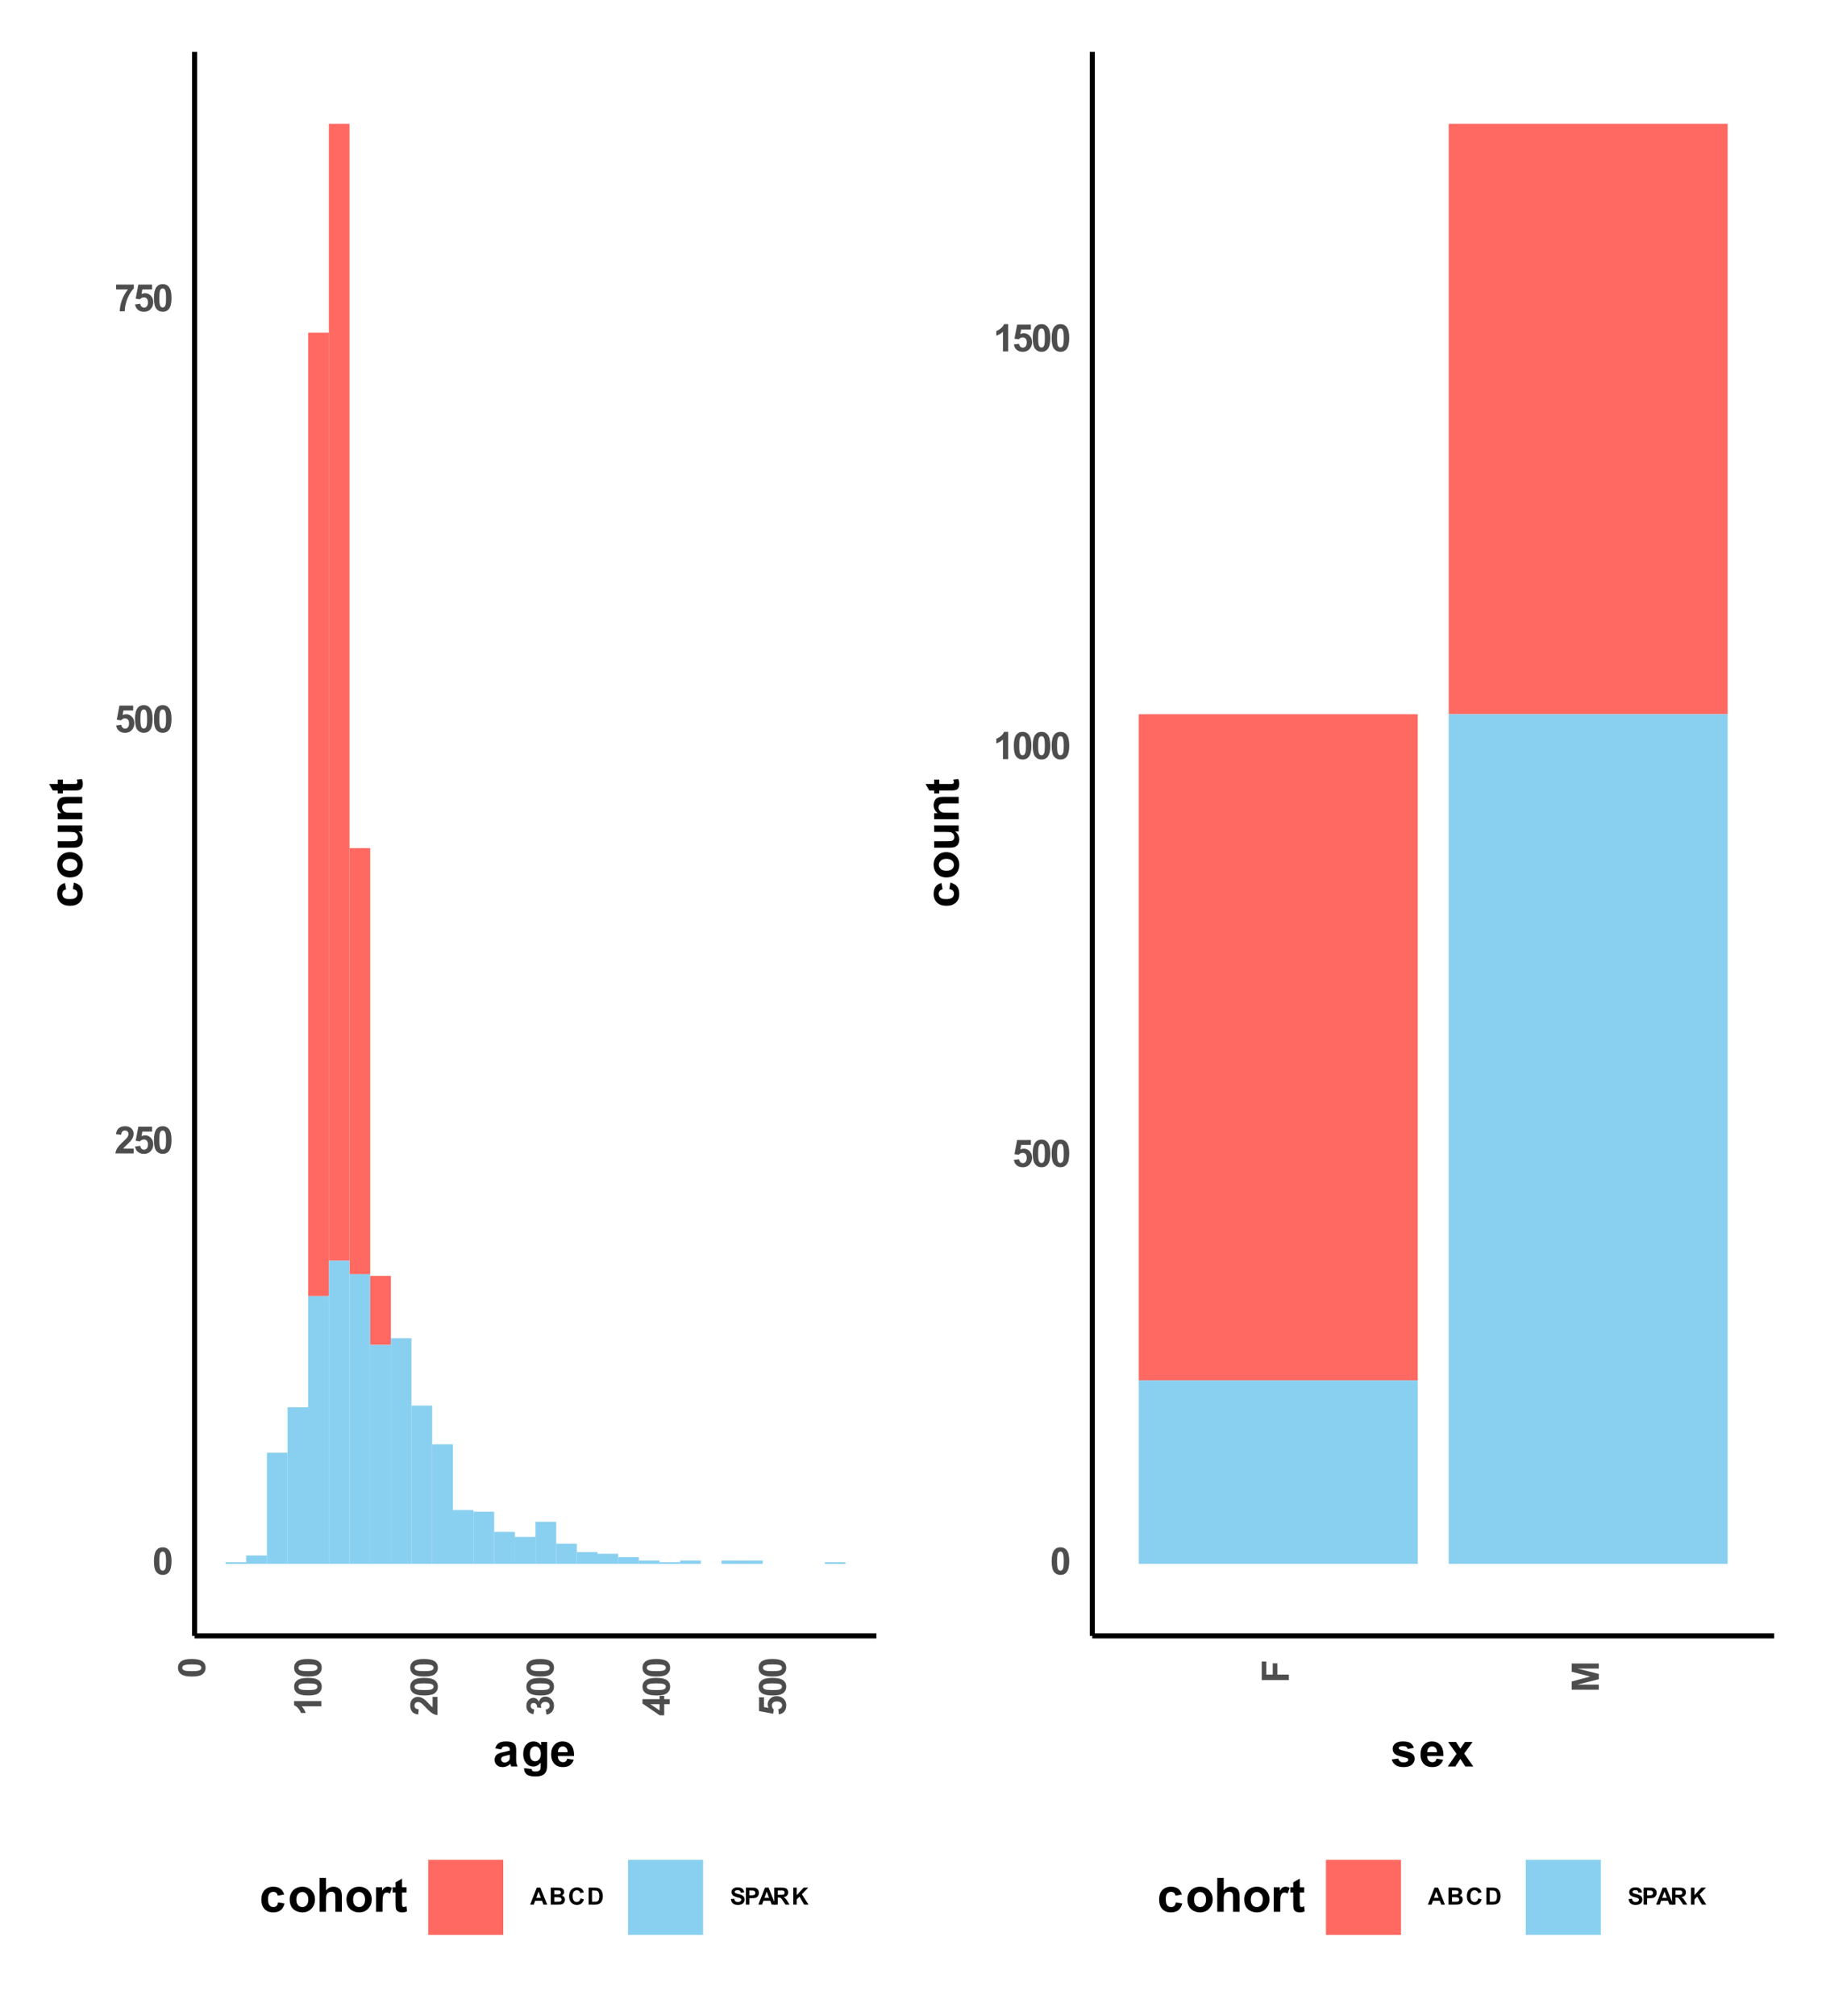 <?xml version="1.0" encoding="UTF-8"?>
<svg xmlns="http://www.w3.org/2000/svg" xmlns:xlink="http://www.w3.org/1999/xlink" width="386pt" height="426pt" viewBox="0 0 386 426" version="1.1">
<defs>
<g>
<symbol overflow="visible" id="glyph0-0">
<path style="stroke:none;" d="M 1 0 L 1 -5 L 5 -5 L 5 0 Z M 1.125 -0.125 L 4.875 -0.125 L 4.875 -4.875 L 1.125 -4.875 Z M 1.125 -0.125 "/>
</symbol>
<symbol overflow="visible" id="glyph0-1">
<path style="stroke:none;" d="M 2.203 -5.75 C 2.754 -5.75 3.188 -5.551 3.5 -5.156 C 3.875 -4.688 4.062 -3.91 4.062 -2.828 C 4.062 -1.742 3.875 -0.961 3.5 -0.484 C 3.188 -0.098 2.754 0.094 2.203 0.094 C 1.641 0.094 1.188 -0.117 0.844 -0.547 C 0.508 -0.973 0.344 -1.738 0.344 -2.844 C 0.344 -3.914 0.531 -4.691 0.906 -5.172 C 1.207 -5.555 1.641 -5.75 2.203 -5.75 Z M 2.203 -4.844 C 2.066 -4.844 1.945 -4.801 1.844 -4.719 C 1.738 -4.633 1.656 -4.484 1.594 -4.266 C 1.52 -3.973 1.484 -3.492 1.484 -2.828 C 1.484 -2.148 1.516 -1.688 1.578 -1.438 C 1.648 -1.188 1.738 -1.02 1.844 -0.938 C 1.945 -0.852 2.066 -0.812 2.203 -0.812 C 2.328 -0.812 2.441 -0.852 2.547 -0.938 C 2.648 -1.02 2.734 -1.172 2.797 -1.391 C 2.867 -1.672 2.906 -2.148 2.906 -2.828 C 2.906 -3.492 2.867 -3.953 2.797 -4.203 C 2.734 -4.461 2.648 -4.633 2.547 -4.719 C 2.441 -4.801 2.328 -4.844 2.203 -4.844 Z M 2.203 -4.844 "/>
</symbol>
<symbol overflow="visible" id="glyph0-2">
<path style="stroke:none;" d="M 4.047 -1.016 L 4.047 0 L 0.203 0 C 0.242 -0.383 0.367 -0.75 0.578 -1.094 C 0.785 -1.438 1.195 -1.895 1.812 -2.469 C 2.301 -2.926 2.602 -3.238 2.719 -3.406 C 2.875 -3.633 2.953 -3.859 2.953 -4.078 C 2.953 -4.328 2.883 -4.516 2.75 -4.641 C 2.613 -4.773 2.43 -4.844 2.203 -4.844 C 1.973 -4.844 1.789 -4.77 1.656 -4.625 C 1.52 -4.488 1.441 -4.266 1.422 -3.953 L 0.328 -4.062 C 0.391 -4.664 0.594 -5.098 0.938 -5.359 C 1.281 -5.617 1.711 -5.75 2.234 -5.75 C 2.797 -5.75 3.238 -5.598 3.562 -5.297 C 3.883 -4.992 4.047 -4.613 4.047 -4.156 C 4.047 -3.895 4 -3.648 3.906 -3.422 C 3.812 -3.191 3.664 -2.945 3.469 -2.688 C 3.332 -2.52 3.094 -2.273 2.75 -1.953 C 2.406 -1.641 2.188 -1.43 2.094 -1.328 C 2 -1.223 1.926 -1.117 1.875 -1.016 Z M 4.047 -1.016 "/>
</symbol>
<symbol overflow="visible" id="glyph0-3">
<path style="stroke:none;" d="M 0.359 -1.469 L 1.453 -1.594 C 1.484 -1.344 1.57 -1.145 1.719 -1 C 1.875 -0.852 2.055 -0.781 2.266 -0.781 C 2.492 -0.781 2.688 -0.875 2.844 -1.062 C 3 -1.25 3.078 -1.531 3.078 -1.906 C 3.078 -2.258 3 -2.52 2.844 -2.688 C 2.688 -2.863 2.484 -2.953 2.234 -2.953 C 1.91 -2.953 1.625 -2.816 1.375 -2.547 L 0.484 -2.672 L 1.047 -5.656 L 3.953 -5.656 L 3.953 -4.625 L 1.891 -4.625 L 1.719 -3.656 C 1.957 -3.77 2.207 -3.828 2.469 -3.828 C 2.945 -3.828 3.352 -3.648 3.688 -3.297 C 4.031 -2.941 4.203 -2.484 4.203 -1.922 C 4.203 -1.453 4.066 -1.031 3.797 -0.656 C 3.422 -0.156 2.906 0.094 2.25 0.094 C 1.719 0.094 1.285 -0.047 0.953 -0.328 C 0.617 -0.609 0.422 -0.988 0.359 -1.469 Z M 0.359 -1.469 "/>
</symbol>
<symbol overflow="visible" id="glyph0-4">
<path style="stroke:none;" d="M 0.344 -4.625 L 0.344 -5.656 L 4.094 -5.656 L 4.094 -4.859 C 3.781 -4.547 3.461 -4.102 3.141 -3.531 C 2.828 -2.969 2.586 -2.363 2.422 -1.719 C 2.254 -1.082 2.172 -0.508 2.172 0 L 1.109 0 C 1.129 -0.789 1.289 -1.598 1.594 -2.422 C 1.906 -3.242 2.32 -3.977 2.844 -4.625 Z M 0.344 -4.625 "/>
</symbol>
<symbol overflow="visible" id="glyph0-5">
<path style="stroke:none;" d="M 3.156 0 L 2.047 0 L 2.047 -4.141 C 1.648 -3.766 1.18 -3.488 0.641 -3.312 L 0.641 -4.297 C 0.922 -4.391 1.227 -4.566 1.562 -4.828 C 1.906 -5.098 2.141 -5.406 2.266 -5.75 L 3.156 -5.75 Z M 3.156 0 "/>
</symbol>
<symbol overflow="visible" id="glyph1-0">
<path style="stroke:none;" d="M 0 -1 L -5 -1 L -5 -5 L 0 -5 Z M -0.125 -1.125 L -0.125 -4.875 L -4.875 -4.875 L -4.875 -1.125 Z M -0.125 -1.125 "/>
</symbol>
<symbol overflow="visible" id="glyph1-1">
<path style="stroke:none;" d="M -5.75 -2.203 C -5.75 -2.754 -5.551 -3.188 -5.156 -3.5 C -4.688 -3.875 -3.91 -4.062 -2.828 -4.062 C -1.742 -4.062 -0.961 -3.875 -0.484 -3.5 C -0.098 -3.188 0.094 -2.754 0.094 -2.203 C 0.094 -1.641 -0.117 -1.188 -0.547 -0.844 C -0.973 -0.508 -1.738 -0.344 -2.844 -0.344 C -3.914 -0.344 -4.691 -0.531 -5.172 -0.906 C -5.555 -1.207 -5.75 -1.641 -5.75 -2.203 Z M -4.844 -2.203 C -4.844 -2.066 -4.801 -1.945 -4.719 -1.844 C -4.633 -1.738 -4.484 -1.656 -4.266 -1.594 C -3.973 -1.52 -3.492 -1.484 -2.828 -1.484 C -2.148 -1.484 -1.688 -1.516 -1.438 -1.578 C -1.188 -1.648 -1.02 -1.738 -0.938 -1.844 C -0.852 -1.945 -0.812 -2.066 -0.812 -2.203 C -0.812 -2.328 -0.852 -2.441 -0.938 -2.547 C -1.02 -2.648 -1.172 -2.734 -1.391 -2.797 C -1.672 -2.867 -2.148 -2.906 -2.828 -2.906 C -3.492 -2.906 -3.953 -2.867 -4.203 -2.797 C -4.461 -2.734 -4.633 -2.648 -4.719 -2.547 C -4.801 -2.441 -4.844 -2.328 -4.844 -2.203 Z M -4.844 -2.203 "/>
</symbol>
<symbol overflow="visible" id="glyph1-2">
<path style="stroke:none;" d="M 0 -3.156 L 0 -2.047 L -4.141 -2.047 C -3.766 -1.648 -3.488 -1.18 -3.312 -0.641 L -4.297 -0.641 C -4.391 -0.922 -4.566 -1.227 -4.828 -1.562 C -5.098 -1.906 -5.406 -2.141 -5.75 -2.266 L -5.75 -3.156 Z M 0 -3.156 "/>
</symbol>
<symbol overflow="visible" id="glyph1-3">
<path style="stroke:none;" d="M -1.016 -4.047 L 0 -4.047 L 0 -0.203 C -0.383 -0.242 -0.75 -0.367 -1.094 -0.578 C -1.438 -0.785 -1.895 -1.195 -2.469 -1.812 C -2.926 -2.301 -3.238 -2.602 -3.406 -2.719 C -3.633 -2.875 -3.859 -2.953 -4.078 -2.953 C -4.328 -2.953 -4.516 -2.883 -4.641 -2.75 C -4.773 -2.613 -4.844 -2.43 -4.844 -2.203 C -4.844 -1.973 -4.77 -1.789 -4.625 -1.656 C -4.488 -1.52 -4.266 -1.441 -3.953 -1.422 L -4.062 -0.328 C -4.664 -0.391 -5.098 -0.594 -5.359 -0.938 C -5.617 -1.281 -5.75 -1.711 -5.75 -2.234 C -5.75 -2.797 -5.598 -3.238 -5.297 -3.562 C -4.992 -3.883 -4.613 -4.047 -4.156 -4.047 C -3.895 -4.047 -3.648 -4 -3.422 -3.906 C -3.191 -3.812 -2.945 -3.664 -2.688 -3.469 C -2.52 -3.332 -2.273 -3.094 -1.953 -2.75 C -1.641 -2.406 -1.43 -2.188 -1.328 -2.094 C -1.223 -2 -1.117 -1.926 -1.016 -1.875 Z M -1.016 -4.047 "/>
</symbol>
<symbol overflow="visible" id="glyph1-4">
<path style="stroke:none;" d="M -1.516 -0.297 L -1.656 -1.359 C -1.383 -1.398 -1.176 -1.492 -1.031 -1.641 C -0.883 -1.785 -0.812 -1.961 -0.812 -2.172 C -0.812 -2.398 -0.895 -2.594 -1.062 -2.75 C -1.238 -2.906 -1.473 -2.984 -1.766 -2.984 C -2.047 -2.984 -2.266 -2.906 -2.422 -2.75 C -2.586 -2.602 -2.672 -2.426 -2.672 -2.219 C -2.672 -2.07 -2.641 -1.906 -2.578 -1.719 L -3.484 -1.828 C -3.473 -2.129 -3.535 -2.359 -3.672 -2.516 C -3.805 -2.672 -3.988 -2.75 -4.219 -2.75 C -4.406 -2.75 -4.555 -2.691 -4.672 -2.578 C -4.785 -2.461 -4.844 -2.312 -4.844 -2.125 C -4.844 -1.938 -4.773 -1.773 -4.641 -1.641 C -4.516 -1.504 -4.328 -1.422 -4.078 -1.391 L -4.25 -0.391 C -4.602 -0.453 -4.879 -0.555 -5.078 -0.703 C -5.285 -0.848 -5.445 -1.047 -5.562 -1.297 C -5.688 -1.547 -5.75 -1.832 -5.75 -2.156 C -5.75 -2.688 -5.578 -3.117 -5.234 -3.453 C -4.953 -3.711 -4.633 -3.844 -4.281 -3.844 C -3.781 -3.844 -3.379 -3.57 -3.078 -3.031 C -3.004 -3.352 -2.844 -3.613 -2.594 -3.812 C -2.352 -4.008 -2.062 -4.109 -1.719 -4.109 C -1.219 -4.109 -0.789 -3.922 -0.438 -3.547 C -0.082 -3.18 0.094 -2.727 0.094 -2.188 C 0.094 -1.664 -0.051 -1.234 -0.344 -0.891 C -0.645 -0.555 -1.035 -0.359 -1.516 -0.297 Z M -1.516 -0.297 "/>
</symbol>
<symbol overflow="visible" id="glyph1-5">
<path style="stroke:none;" d="M 0 -2.5 L -1.156 -2.5 L -1.156 -0.156 L -2.109 -0.156 L -5.75 -2.641 L -5.75 -3.562 L -2.125 -3.562 L -2.125 -4.266 L -1.156 -4.266 L -1.156 -3.562 L 0 -3.562 Z M -2.125 -2.5 L -4.078 -2.5 L -2.125 -1.172 Z M -2.125 -2.5 "/>
</symbol>
<symbol overflow="visible" id="glyph1-6">
<path style="stroke:none;" d="M -1.469 -0.359 L -1.594 -1.453 C -1.344 -1.484 -1.145 -1.57 -1 -1.719 C -0.852 -1.875 -0.781 -2.055 -0.781 -2.266 C -0.781 -2.492 -0.875 -2.688 -1.062 -2.844 C -1.25 -3 -1.531 -3.078 -1.906 -3.078 C -2.258 -3.078 -2.52 -3 -2.688 -2.844 C -2.863 -2.688 -2.953 -2.484 -2.953 -2.234 C -2.953 -1.91 -2.816 -1.625 -2.547 -1.375 L -2.672 -0.484 L -5.656 -1.047 L -5.656 -3.953 L -4.625 -3.953 L -4.625 -1.891 L -3.656 -1.719 C -3.77 -1.957 -3.828 -2.207 -3.828 -2.469 C -3.828 -2.945 -3.648 -3.352 -3.297 -3.688 C -2.941 -4.031 -2.484 -4.203 -1.922 -4.203 C -1.453 -4.203 -1.031 -4.066 -0.656 -3.797 C -0.156 -3.422 0.094 -2.906 0.094 -2.25 C 0.094 -1.719 -0.047 -1.285 -0.328 -0.953 C -0.609 -0.617 -0.988 -0.422 -1.469 -0.359 Z M -1.469 -0.359 "/>
</symbol>
<symbol overflow="visible" id="glyph1-7">
<path style="stroke:none;" d="M 0 -0.594 L -5.734 -0.594 L -5.734 -4.516 L -4.766 -4.516 L -4.766 -1.75 L -3.406 -1.75 L -3.406 -4.141 L -2.438 -4.141 L -2.438 -1.75 L 0 -1.75 Z M 0 -0.594 "/>
</symbol>
<symbol overflow="visible" id="glyph1-8">
<path style="stroke:none;" d="M 0 -0.562 L -5.734 -0.562 L -5.734 -2.297 L -1.828 -3.344 L -5.734 -4.359 L -5.734 -6.094 L 0 -6.094 L 0 -5.031 L -4.516 -5.031 L 0 -3.891 L 0 -2.781 L -4.516 -1.641 L 0 -1.641 Z M 0 -0.562 "/>
</symbol>
<symbol overflow="visible" id="glyph2-0">
<path style="stroke:none;" d="M 1.25 0 L 1.25 -6.25 L 6.25 -6.25 L 6.25 0 Z M 1.406 -0.156 L 6.094 -0.156 L 6.094 -6.094 L 1.406 -6.094 Z M 1.406 -0.156 "/>
</symbol>
<symbol overflow="visible" id="glyph2-1">
<path style="stroke:none;" d="M 1.75 -3.609 L 0.5 -3.828 C 0.633 -4.328 0.875 -4.695 1.219 -4.938 C 1.562 -5.176 2.07 -5.297 2.75 -5.297 C 3.352 -5.297 3.805 -5.223 4.109 -5.078 C 4.41 -4.941 4.617 -4.758 4.734 -4.531 C 4.859 -4.312 4.922 -3.906 4.922 -3.312 L 4.906 -1.703 C 4.906 -1.242 4.926 -0.906 4.969 -0.688 C 5.02 -0.477 5.102 -0.25 5.219 0 L 3.875 0 C 3.832 -0.094 3.785 -0.227 3.734 -0.406 C 3.711 -0.488 3.695 -0.539 3.688 -0.562 C 3.445 -0.332 3.191 -0.16 2.922 -0.047 C 2.66 0.066 2.379 0.125 2.078 0.125 C 1.547 0.125 1.125 -0.02 0.812 -0.312 C 0.508 -0.602 0.359 -0.973 0.359 -1.422 C 0.359 -1.711 0.426 -1.973 0.562 -2.203 C 0.707 -2.43 0.906 -2.602 1.156 -2.719 C 1.406 -2.844 1.77 -2.953 2.25 -3.047 C 2.883 -3.172 3.328 -3.285 3.578 -3.391 L 3.578 -3.516 C 3.578 -3.785 3.508 -3.973 3.375 -4.078 C 3.25 -4.191 3.004 -4.25 2.641 -4.25 C 2.398 -4.25 2.211 -4.203 2.078 -4.109 C 1.941 -4.016 1.832 -3.848 1.75 -3.609 Z M 3.578 -2.484 C 3.398 -2.43 3.117 -2.363 2.734 -2.281 C 2.359 -2.195 2.113 -2.117 2 -2.047 C 1.82 -1.91 1.734 -1.75 1.734 -1.562 C 1.734 -1.363 1.801 -1.191 1.938 -1.047 C 2.082 -0.91 2.266 -0.844 2.484 -0.844 C 2.734 -0.844 2.973 -0.926 3.203 -1.094 C 3.367 -1.219 3.477 -1.367 3.531 -1.547 C 3.562 -1.66 3.578 -1.883 3.578 -2.219 Z M 3.578 -2.484 "/>
</symbol>
<symbol overflow="visible" id="glyph2-2">
<path style="stroke:none;" d="M 0.594 0.344 L 2.156 0.531 C 2.188 0.719 2.25 0.844 2.344 0.906 C 2.469 1.008 2.672 1.062 2.953 1.062 C 3.305 1.062 3.578 1.004 3.766 0.891 C 3.879 0.816 3.969 0.703 4.031 0.547 C 4.07 0.43 4.094 0.223 4.094 -0.078 L 4.094 -0.844 C 3.688 -0.281 3.172 0 2.547 0 C 1.848 0 1.297 -0.297 0.891 -0.891 C 0.566 -1.348 0.406 -1.926 0.406 -2.625 C 0.406 -3.488 0.613 -4.148 1.031 -4.609 C 1.457 -5.066 1.977 -5.297 2.594 -5.297 C 3.238 -5.297 3.77 -5.016 4.188 -4.453 L 4.188 -5.188 L 5.469 -5.188 L 5.469 -0.531 C 5.469 0.082 5.414 0.539 5.312 0.844 C 5.219 1.145 5.078 1.379 4.891 1.547 C 4.711 1.723 4.469 1.859 4.156 1.953 C 3.852 2.055 3.473 2.109 3.016 2.109 C 2.129 2.109 1.504 1.957 1.141 1.656 C 0.773 1.352 0.594 0.973 0.594 0.516 C 0.594 0.461 0.594 0.406 0.594 0.344 Z M 1.812 -2.703 C 1.812 -2.148 1.914 -1.742 2.125 -1.484 C 2.344 -1.234 2.609 -1.109 2.922 -1.109 C 3.254 -1.109 3.535 -1.238 3.766 -1.5 C 4.004 -1.758 4.125 -2.148 4.125 -2.672 C 4.125 -3.203 4.008 -3.598 3.781 -3.859 C 3.562 -4.117 3.285 -4.25 2.953 -4.25 C 2.617 -4.25 2.344 -4.117 2.125 -3.859 C 1.914 -3.609 1.812 -3.223 1.812 -2.703 Z M 1.812 -2.703 "/>
</symbol>
<symbol overflow="visible" id="glyph2-3">
<path style="stroke:none;" d="M 3.719 -1.656 L 5.094 -1.422 C 4.914 -0.922 4.633 -0.535 4.25 -0.266 C 3.875 -0.004 3.398 0.125 2.828 0.125 C 1.93 0.125 1.266 -0.172 0.828 -0.766 C 0.484 -1.234 0.312 -1.828 0.312 -2.547 C 0.312 -3.41 0.535 -4.082 0.984 -4.562 C 1.441 -5.051 2.016 -5.297 2.703 -5.297 C 3.473 -5.297 4.078 -5.039 4.516 -4.531 C 4.961 -4.031 5.176 -3.254 5.156 -2.203 L 1.719 -2.203 C 1.727 -1.797 1.836 -1.477 2.047 -1.25 C 2.266 -1.02 2.531 -0.906 2.844 -0.906 C 3.062 -0.906 3.242 -0.961 3.391 -1.078 C 3.535 -1.203 3.645 -1.395 3.719 -1.656 Z M 3.797 -3.031 C 3.785 -3.438 3.68 -3.738 3.484 -3.938 C 3.297 -4.145 3.062 -4.25 2.781 -4.25 C 2.477 -4.25 2.227 -4.141 2.031 -3.922 C 1.844 -3.703 1.75 -3.406 1.75 -3.031 Z M 3.797 -3.031 "/>
</symbol>
<symbol overflow="visible" id="glyph2-4">
<path style="stroke:none;" d="M 5.234 -3.656 L 3.891 -3.406 C 3.836 -3.676 3.727 -3.879 3.562 -4.016 C 3.406 -4.148 3.203 -4.219 2.953 -4.219 C 2.609 -4.219 2.332 -4.098 2.125 -3.859 C 1.926 -3.629 1.828 -3.238 1.828 -2.688 C 1.828 -2.07 1.93 -1.633 2.141 -1.375 C 2.348 -1.125 2.625 -1 2.969 -1 C 3.227 -1 3.441 -1.07 3.609 -1.219 C 3.773 -1.375 3.891 -1.629 3.953 -1.984 L 5.312 -1.766 C 5.164 -1.141 4.895 -0.664 4.5 -0.344 C 4.102 -0.031 3.57 0.125 2.906 0.125 C 2.145 0.125 1.539 -0.113 1.094 -0.594 C 0.645 -1.07 0.422 -1.738 0.422 -2.594 C 0.422 -3.445 0.645 -4.109 1.094 -4.578 C 1.539 -5.055 2.156 -5.297 2.938 -5.297 C 3.562 -5.297 4.062 -5.16 4.438 -4.891 C 4.812 -4.617 5.078 -4.207 5.234 -3.656 Z M 5.234 -3.656 "/>
</symbol>
<symbol overflow="visible" id="glyph2-5">
<path style="stroke:none;" d="M 0.406 -2.672 C 0.406 -3.117 0.516 -3.555 0.734 -3.984 C 0.961 -4.41 1.281 -4.734 1.688 -4.953 C 2.102 -5.18 2.566 -5.297 3.078 -5.297 C 3.859 -5.297 4.5 -5.039 5 -4.531 C 5.5 -4.031 5.75 -3.391 5.75 -2.609 C 5.75 -1.828 5.492 -1.176 4.984 -0.656 C 4.484 -0.133 3.848 0.125 3.078 0.125 C 2.609 0.125 2.156 0.016 1.719 -0.203 C 1.289 -0.422 0.961 -0.734 0.734 -1.141 C 0.516 -1.555 0.406 -2.066 0.406 -2.672 Z M 1.812 -2.594 C 1.812 -2.082 1.93 -1.688 2.172 -1.406 C 2.422 -1.133 2.723 -1 3.078 -1 C 3.43 -1 3.727 -1.133 3.969 -1.406 C 4.219 -1.688 4.344 -2.086 4.344 -2.609 C 4.344 -3.109 4.219 -3.492 3.969 -3.766 C 3.727 -4.047 3.43 -4.188 3.078 -4.188 C 2.723 -4.188 2.422 -4.047 2.172 -3.766 C 1.93 -3.492 1.812 -3.102 1.812 -2.594 Z M 1.812 -2.594 "/>
</symbol>
<symbol overflow="visible" id="glyph2-6">
<path style="stroke:none;" d="M 2.078 -7.156 L 2.078 -4.531 C 2.523 -5.039 3.055 -5.297 3.672 -5.297 C 3.984 -5.297 4.266 -5.238 4.516 -5.125 C 4.773 -5.008 4.969 -4.859 5.094 -4.672 C 5.227 -4.492 5.316 -4.289 5.359 -4.062 C 5.41 -3.844 5.438 -3.504 5.438 -3.047 L 5.438 0 L 4.062 0 L 4.062 -2.734 C 4.062 -3.285 4.035 -3.633 3.984 -3.781 C 3.93 -3.926 3.836 -4.039 3.703 -4.125 C 3.578 -4.207 3.414 -4.25 3.219 -4.25 C 2.988 -4.25 2.781 -4.191 2.594 -4.078 C 2.414 -3.973 2.285 -3.805 2.203 -3.578 C 2.117 -3.359 2.078 -3.031 2.078 -2.594 L 2.078 0 L 0.719 0 L 0.719 -7.156 Z M 2.078 -7.156 "/>
</symbol>
<symbol overflow="visible" id="glyph2-7">
<path style="stroke:none;" d="M 2.031 0 L 0.656 0 L 0.656 -5.188 L 1.938 -5.188 L 1.938 -4.453 C 2.156 -4.797 2.348 -5.02 2.516 -5.125 C 2.691 -5.238 2.891 -5.297 3.109 -5.297 C 3.422 -5.297 3.723 -5.211 4.016 -5.047 L 3.594 -3.844 C 3.363 -4 3.148 -4.078 2.953 -4.078 C 2.754 -4.078 2.586 -4.02 2.453 -3.906 C 2.328 -3.801 2.223 -3.609 2.141 -3.328 C 2.066 -3.055 2.031 -2.484 2.031 -1.609 Z M 2.031 0 "/>
</symbol>
<symbol overflow="visible" id="glyph2-8">
<path style="stroke:none;" d="M 3.094 -5.188 L 3.094 -4.094 L 2.156 -4.094 L 2.156 -2 C 2.156 -1.582 2.164 -1.336 2.188 -1.266 C 2.207 -1.191 2.25 -1.129 2.312 -1.078 C 2.375 -1.035 2.453 -1.016 2.547 -1.016 C 2.672 -1.016 2.852 -1.062 3.094 -1.156 L 3.203 -0.094 C 2.891 0.051 2.531 0.125 2.125 0.125 C 1.875 0.125 1.648 0.082 1.453 0 C 1.254 -0.082 1.109 -0.191 1.016 -0.328 C 0.922 -0.461 0.859 -0.641 0.828 -0.859 C 0.797 -1.023 0.781 -1.348 0.781 -1.828 L 0.781 -4.094 L 0.156 -4.094 L 0.156 -5.188 L 0.781 -5.188 L 0.781 -6.219 L 2.156 -7.016 L 2.156 -5.188 Z M 3.094 -5.188 "/>
</symbol>
<symbol overflow="visible" id="glyph2-9">
<path style="stroke:none;" d="M 0.234 -1.484 L 1.609 -1.688 C 1.672 -1.426 1.789 -1.223 1.969 -1.078 C 2.145 -0.941 2.395 -0.875 2.719 -0.875 C 3.07 -0.875 3.336 -0.938 3.516 -1.062 C 3.641 -1.156 3.703 -1.281 3.703 -1.438 C 3.703 -1.539 3.672 -1.625 3.609 -1.688 C 3.535 -1.758 3.379 -1.82 3.141 -1.875 C 2.035 -2.113 1.336 -2.336 1.047 -2.547 C 0.629 -2.828 0.422 -3.219 0.422 -3.719 C 0.422 -4.164 0.598 -4.539 0.953 -4.844 C 1.305 -5.145 1.859 -5.297 2.609 -5.297 C 3.316 -5.297 3.844 -5.18 4.188 -4.953 C 4.531 -4.723 4.77 -4.383 4.906 -3.938 L 3.609 -3.688 C 3.555 -3.895 3.453 -4.051 3.297 -4.156 C 3.141 -4.258 2.914 -4.312 2.625 -4.312 C 2.27 -4.312 2.016 -4.266 1.859 -4.172 C 1.754 -4.098 1.703 -4.004 1.703 -3.891 C 1.703 -3.785 1.75 -3.703 1.844 -3.641 C 1.957 -3.547 2.379 -3.414 3.109 -3.25 C 3.848 -3.082 4.363 -2.879 4.656 -2.641 C 4.938 -2.398 5.078 -2.062 5.078 -1.625 C 5.078 -1.145 4.879 -0.734 4.484 -0.391 C 4.086 -0.047 3.5 0.125 2.719 0.125 C 2.008 0.125 1.445 -0.02 1.031 -0.312 C 0.625 -0.602 0.359 -0.992 0.234 -1.484 Z M 0.234 -1.484 "/>
</symbol>
<symbol overflow="visible" id="glyph2-10">
<path style="stroke:none;" d="M 0.062 0 L 1.922 -2.672 L 0.141 -5.188 L 1.812 -5.188 L 2.734 -3.766 L 3.703 -5.188 L 5.312 -5.188 L 3.547 -2.734 L 5.469 0 L 3.781 0 L 2.734 -1.609 L 1.672 0 Z M 0.062 0 "/>
</symbol>
<symbol overflow="visible" id="glyph3-0">
<path style="stroke:none;" d="M 0 -1.25 L -6.25 -1.25 L -6.25 -6.25 L 0 -6.25 Z M -0.156 -1.406 L -0.156 -6.094 L -6.094 -6.094 L -6.094 -1.406 Z M -0.156 -1.406 "/>
</symbol>
<symbol overflow="visible" id="glyph3-1">
<path style="stroke:none;" d="M -3.656 -5.234 L -3.406 -3.891 C -3.676 -3.836 -3.879 -3.727 -4.016 -3.562 C -4.148 -3.406 -4.219 -3.203 -4.219 -2.953 C -4.219 -2.609 -4.098 -2.332 -3.859 -2.125 C -3.629 -1.926 -3.238 -1.828 -2.688 -1.828 C -2.07 -1.828 -1.633 -1.93 -1.375 -2.141 C -1.125 -2.348 -1 -2.625 -1 -2.969 C -1 -3.227 -1.07 -3.441 -1.219 -3.609 C -1.375 -3.773 -1.629 -3.891 -1.984 -3.953 L -1.766 -5.312 C -1.141 -5.164 -0.664 -4.895 -0.344 -4.5 C -0.031 -4.102 0.125 -3.57 0.125 -2.906 C 0.125 -2.145 -0.113 -1.539 -0.594 -1.094 C -1.07 -0.645 -1.738 -0.422 -2.594 -0.422 C -3.445 -0.422 -4.109 -0.645 -4.578 -1.094 C -5.055 -1.539 -5.297 -2.156 -5.297 -2.938 C -5.297 -3.562 -5.16 -4.062 -4.891 -4.438 C -4.617 -4.812 -4.207 -5.078 -3.656 -5.234 Z M -3.656 -5.234 "/>
</symbol>
<symbol overflow="visible" id="glyph3-2">
<path style="stroke:none;" d="M -2.672 -0.406 C -3.117 -0.406 -3.555 -0.516 -3.984 -0.734 C -4.41 -0.961 -4.734 -1.281 -4.953 -1.688 C -5.18 -2.102 -5.297 -2.566 -5.297 -3.078 C -5.297 -3.859 -5.039 -4.5 -4.531 -5 C -4.031 -5.5 -3.391 -5.75 -2.609 -5.75 C -1.828 -5.75 -1.176 -5.492 -0.656 -4.984 C -0.133 -4.484 0.125 -3.848 0.125 -3.078 C 0.125 -2.609 0.016 -2.156 -0.203 -1.719 C -0.422 -1.289 -0.734 -0.961 -1.141 -0.734 C -1.555 -0.516 -2.066 -0.406 -2.672 -0.406 Z M -2.594 -1.812 C -2.082 -1.812 -1.688 -1.93 -1.406 -2.172 C -1.133 -2.422 -1 -2.723 -1 -3.078 C -1 -3.43 -1.133 -3.727 -1.406 -3.969 C -1.688 -4.219 -2.086 -4.344 -2.609 -4.344 C -3.109 -4.344 -3.492 -4.219 -3.766 -3.969 C -4.047 -3.727 -4.188 -3.43 -4.188 -3.078 C -4.188 -2.723 -4.047 -2.422 -3.766 -2.172 C -3.492 -1.93 -3.102 -1.812 -2.594 -1.812 Z M -2.594 -1.812 "/>
</symbol>
<symbol overflow="visible" id="glyph3-3">
<path style="stroke:none;" d="M 0 -4.125 L -0.781 -4.125 C -0.5 -3.938 -0.273 -3.688 -0.109 -3.375 C 0.047 -3.07 0.125 -2.75 0.125 -2.406 C 0.125 -2.062 0.047 -1.75 -0.109 -1.469 C -0.266 -1.195 -0.477 -1 -0.75 -0.875 C -1.031 -0.75 -1.414 -0.688 -1.906 -0.688 L -5.188 -0.688 L -5.188 -2.062 L -2.797 -2.062 C -2.066 -2.062 -1.617 -2.086 -1.453 -2.141 C -1.297 -2.191 -1.164 -2.281 -1.062 -2.406 C -0.969 -2.539 -0.922 -2.711 -0.922 -2.922 C -0.922 -3.148 -0.984 -3.359 -1.109 -3.547 C -1.242 -3.734 -1.406 -3.859 -1.594 -3.922 C -1.789 -3.992 -2.258 -4.031 -3 -4.031 L -5.188 -4.031 L -5.188 -5.406 L 0 -5.406 Z M 0 -4.125 "/>
</symbol>
<symbol overflow="visible" id="glyph3-4">
<path style="stroke:none;" d="M 0 -5.438 L 0 -4.062 L -2.641 -4.062 C -3.203 -4.062 -3.566 -4.031 -3.734 -3.969 C -3.898 -3.914 -4.023 -3.82 -4.109 -3.688 C -4.203 -3.551 -4.25 -3.395 -4.25 -3.219 C -4.25 -2.977 -4.18 -2.766 -4.047 -2.578 C -3.922 -2.391 -3.75 -2.258 -3.531 -2.188 C -3.32 -2.113 -2.926 -2.078 -2.344 -2.078 L 0 -2.078 L 0 -0.703 L -5.188 -0.703 L -5.188 -1.984 L -4.422 -1.984 C -5.004 -2.43 -5.297 -3 -5.297 -3.688 C -5.297 -3.988 -5.238 -4.266 -5.125 -4.516 C -5.02 -4.766 -4.883 -4.953 -4.719 -5.078 C -4.551 -5.211 -4.359 -5.305 -4.141 -5.359 C -3.93 -5.41 -3.625 -5.438 -3.219 -5.438 Z M 0 -5.438 "/>
</symbol>
<symbol overflow="visible" id="glyph3-5">
<path style="stroke:none;" d="M -5.188 -3.094 L -4.094 -3.094 L -4.094 -2.156 L -2 -2.156 C -1.582 -2.156 -1.336 -2.164 -1.266 -2.188 C -1.191 -2.207 -1.129 -2.25 -1.078 -2.312 C -1.035 -2.375 -1.016 -2.453 -1.016 -2.547 C -1.016 -2.672 -1.062 -2.852 -1.156 -3.094 L -0.094 -3.203 C 0.051 -2.891 0.125 -2.531 0.125 -2.125 C 0.125 -1.875 0.082 -1.648 0 -1.453 C -0.082 -1.254 -0.191 -1.109 -0.328 -1.016 C -0.461 -0.922 -0.641 -0.859 -0.859 -0.828 C -1.023 -0.797 -1.348 -0.781 -1.828 -0.781 L -4.094 -0.781 L -4.094 -0.156 L -5.188 -0.156 L -5.188 -0.781 L -6.219 -0.781 L -7.016 -2.156 L -5.188 -2.156 Z M -5.188 -3.094 "/>
</symbol>
<symbol overflow="visible" id="glyph4-0">
<path style="stroke:none;" d="M 0.625 0 L 0.625 -3.125 L 3.125 -3.125 L 3.125 0 Z M 0.703 -0.078 L 3.047 -0.078 L 3.047 -3.047 L 0.703 -3.047 Z M 0.703 -0.078 "/>
</symbol>
<symbol overflow="visible" id="glyph4-1">
<path style="stroke:none;" d="M 3.594 0 L 2.812 0 L 2.5 -0.812 L 1.062 -0.812 L 0.766 0 L 0 0 L 1.391 -3.578 L 2.156 -3.578 Z M 2.266 -1.422 L 1.766 -2.75 L 1.281 -1.422 Z M 2.266 -1.422 "/>
</symbol>
<symbol overflow="visible" id="glyph4-2">
<path style="stroke:none;" d="M 0.359 -3.578 L 1.797 -3.578 C 2.078 -3.578 2.285 -3.566 2.422 -3.547 C 2.566 -3.523 2.691 -3.473 2.797 -3.391 C 2.91 -3.316 3.004 -3.219 3.078 -3.094 C 3.148 -2.969 3.188 -2.828 3.188 -2.672 C 3.188 -2.504 3.141 -2.348 3.047 -2.203 C 2.961 -2.066 2.844 -1.969 2.688 -1.906 C 2.906 -1.844 3.07 -1.734 3.188 -1.578 C 3.301 -1.422 3.359 -1.238 3.359 -1.031 C 3.359 -0.875 3.32 -0.719 3.25 -0.562 C 3.176 -0.406 3.07 -0.281 2.938 -0.188 C 2.812 -0.102 2.648 -0.051 2.453 -0.031 C 2.336 -0.008 2.047 0 1.578 0 L 0.359 0 Z M 1.094 -2.984 L 1.094 -2.156 L 1.562 -2.156 C 1.844 -2.156 2.02 -2.16 2.094 -2.172 C 2.207 -2.18 2.301 -2.223 2.375 -2.297 C 2.445 -2.367 2.484 -2.461 2.484 -2.578 C 2.484 -2.68 2.453 -2.77 2.391 -2.844 C 2.328 -2.914 2.238 -2.957 2.125 -2.969 C 2.051 -2.977 1.844 -2.984 1.5 -2.984 Z M 1.094 -1.562 L 1.094 -0.609 L 1.766 -0.609 C 2.023 -0.609 2.188 -0.613 2.25 -0.625 C 2.363 -0.645 2.453 -0.691 2.516 -0.766 C 2.586 -0.836 2.625 -0.941 2.625 -1.078 C 2.625 -1.18 2.598 -1.27 2.547 -1.344 C 2.492 -1.414 2.414 -1.469 2.312 -1.5 C 2.219 -1.539 2.004 -1.562 1.672 -1.562 Z M 1.094 -1.562 "/>
</symbol>
<symbol overflow="visible" id="glyph4-3">
<path style="stroke:none;" d="M 2.656 -1.312 L 3.359 -1.094 C 3.242 -0.707 3.062 -0.414 2.812 -0.219 C 2.562 -0.031 2.25 0.062 1.875 0.062 C 1.395 0.062 1 -0.098 0.688 -0.422 C 0.383 -0.742 0.234 -1.191 0.234 -1.766 C 0.234 -2.359 0.383 -2.816 0.688 -3.141 C 1 -3.473 1.406 -3.641 1.906 -3.641 C 2.344 -3.641 2.703 -3.508 2.984 -3.25 C 3.141 -3.094 3.258 -2.875 3.344 -2.594 L 2.625 -2.422 C 2.582 -2.609 2.492 -2.754 2.359 -2.859 C 2.223 -2.961 2.062 -3.016 1.875 -3.016 C 1.613 -3.016 1.398 -2.922 1.234 -2.734 C 1.066 -2.547 0.984 -2.238 0.984 -1.812 C 0.984 -1.363 1.062 -1.039 1.219 -0.844 C 1.383 -0.656 1.598 -0.562 1.859 -0.562 C 2.055 -0.562 2.223 -0.617 2.359 -0.734 C 2.492 -0.859 2.594 -1.051 2.656 -1.312 Z M 2.656 -1.312 "/>
</symbol>
<symbol overflow="visible" id="glyph4-4">
<path style="stroke:none;" d="M 0.359 -3.578 L 1.688 -3.578 C 1.977 -3.578 2.203 -3.555 2.359 -3.516 C 2.566 -3.453 2.742 -3.336 2.891 -3.172 C 3.047 -3.016 3.16 -2.82 3.234 -2.594 C 3.316 -2.375 3.359 -2.094 3.359 -1.75 C 3.359 -1.457 3.32 -1.207 3.25 -1 C 3.164 -0.738 3.039 -0.523 2.875 -0.359 C 2.75 -0.234 2.578 -0.141 2.359 -0.078 C 2.203 -0.023 1.988 0 1.719 0 L 0.359 0 Z M 1.078 -2.969 L 1.078 -0.609 L 1.625 -0.609 C 1.82 -0.609 1.969 -0.617 2.062 -0.641 C 2.176 -0.672 2.27 -0.719 2.344 -0.781 C 2.426 -0.852 2.488 -0.969 2.531 -1.125 C 2.582 -1.289 2.609 -1.508 2.609 -1.781 C 2.609 -2.062 2.582 -2.273 2.531 -2.422 C 2.488 -2.566 2.422 -2.68 2.328 -2.766 C 2.242 -2.848 2.133 -2.906 2 -2.938 C 1.895 -2.957 1.695 -2.969 1.406 -2.969 Z M 1.078 -2.969 "/>
</symbol>
<symbol overflow="visible" id="glyph4-5">
<path style="stroke:none;" d="M 0.188 -1.172 L 0.891 -1.234 C 0.93 -0.992 1.016 -0.816 1.141 -0.703 C 1.266 -0.598 1.441 -0.547 1.672 -0.547 C 1.898 -0.547 2.07 -0.594 2.188 -0.688 C 2.312 -0.789 2.375 -0.91 2.375 -1.047 C 2.375 -1.129 2.348 -1.195 2.297 -1.25 C 2.242 -1.312 2.156 -1.363 2.031 -1.406 C 1.945 -1.438 1.754 -1.488 1.453 -1.562 C 1.066 -1.664 0.797 -1.785 0.641 -1.922 C 0.422 -2.117 0.312 -2.359 0.312 -2.641 C 0.312 -2.828 0.363 -3 0.469 -3.156 C 0.57 -3.312 0.719 -3.43 0.906 -3.516 C 1.102 -3.598 1.336 -3.641 1.609 -3.641 C 2.066 -3.641 2.406 -3.539 2.625 -3.344 C 2.852 -3.145 2.973 -2.883 2.984 -2.562 L 2.266 -2.531 C 2.234 -2.707 2.164 -2.836 2.062 -2.922 C 1.969 -3.004 1.816 -3.047 1.609 -3.047 C 1.398 -3.047 1.234 -3 1.109 -2.906 C 1.035 -2.852 1 -2.781 1 -2.688 C 1 -2.602 1.035 -2.531 1.109 -2.469 C 1.203 -2.395 1.422 -2.316 1.766 -2.234 C 2.117 -2.148 2.379 -2.062 2.547 -1.969 C 2.723 -1.883 2.859 -1.766 2.953 -1.609 C 3.047 -1.453 3.094 -1.266 3.094 -1.047 C 3.094 -0.836 3.035 -0.645 2.922 -0.469 C 2.805 -0.289 2.645 -0.156 2.438 -0.062 C 2.227 0.02 1.969 0.062 1.656 0.062 C 1.207 0.062 0.859 -0.039 0.609 -0.25 C 0.367 -0.457 0.227 -0.766 0.188 -1.172 Z M 0.188 -1.172 "/>
</symbol>
<symbol overflow="visible" id="glyph4-6">
<path style="stroke:none;" d="M 0.359 0 L 0.359 -3.578 L 1.531 -3.578 C 1.969 -3.578 2.254 -3.562 2.391 -3.531 C 2.586 -3.469 2.754 -3.348 2.891 -3.172 C 3.035 -2.992 3.109 -2.766 3.109 -2.484 C 3.109 -2.266 3.066 -2.078 2.984 -1.922 C 2.898 -1.773 2.797 -1.656 2.672 -1.562 C 2.555 -1.477 2.438 -1.426 2.312 -1.406 C 2.133 -1.363 1.883 -1.344 1.562 -1.344 L 1.094 -1.344 L 1.094 0 Z M 1.094 -2.969 L 1.094 -1.953 L 1.484 -1.953 C 1.766 -1.953 1.953 -1.973 2.047 -2.016 C 2.148 -2.055 2.227 -2.113 2.281 -2.188 C 2.332 -2.27 2.359 -2.363 2.359 -2.469 C 2.359 -2.594 2.316 -2.695 2.234 -2.781 C 2.16 -2.875 2.066 -2.93 1.953 -2.953 C 1.867 -2.961 1.695 -2.969 1.438 -2.969 Z M 1.094 -2.969 "/>
</symbol>
<symbol overflow="visible" id="glyph4-7">
<path style="stroke:none;" d="M 0.359 0 L 0.359 -3.578 L 1.891 -3.578 C 2.273 -3.578 2.551 -3.547 2.719 -3.484 C 2.895 -3.422 3.035 -3.305 3.141 -3.141 C 3.242 -2.973 3.297 -2.785 3.297 -2.578 C 3.297 -2.305 3.211 -2.082 3.047 -1.906 C 2.891 -1.727 2.656 -1.617 2.344 -1.578 C 2.5 -1.484 2.629 -1.379 2.734 -1.266 C 2.836 -1.16 2.973 -0.973 3.141 -0.703 L 3.578 0 L 2.719 0 L 2.203 -0.781 C 2.016 -1.062 1.883 -1.234 1.812 -1.297 C 1.75 -1.367 1.676 -1.422 1.594 -1.453 C 1.52 -1.484 1.398 -1.5 1.234 -1.5 L 1.094 -1.5 L 1.094 0 Z M 1.094 -2.062 L 1.625 -2.062 C 1.969 -2.062 2.18 -2.078 2.266 -2.109 C 2.359 -2.141 2.426 -2.191 2.469 -2.266 C 2.52 -2.336 2.547 -2.426 2.547 -2.531 C 2.547 -2.645 2.516 -2.738 2.453 -2.812 C 2.391 -2.895 2.301 -2.945 2.188 -2.969 C 2.125 -2.969 1.945 -2.969 1.656 -2.969 L 1.094 -2.969 Z M 1.094 -2.062 "/>
</symbol>
<symbol overflow="visible" id="glyph4-8">
<path style="stroke:none;" d="M 0.375 0 L 0.375 -3.578 L 1.094 -3.578 L 1.094 -1.984 L 2.562 -3.578 L 3.531 -3.578 L 2.188 -2.188 L 3.594 0 L 2.672 0 L 1.688 -1.688 L 1.094 -1.078 L 1.094 0 Z M 0.375 0 "/>
</symbol>
</g>
</defs>
<g id="surface63443">
<rect x="0" y="0" width="386" height="426" style="fill:rgb(100%,100%,100%);fill-opacity:1;stroke:none;"/>
<path style=" stroke:none;fill-rule:nonzero;fill:rgb(100%,41.176%,38.039%);fill-opacity:1;" d="M 65.152 273.871 L 69.52 273.871 L 69.52 70.305 L 65.152 70.305 Z M 65.152 273.871 "/>
<path style=" stroke:none;fill-rule:nonzero;fill:rgb(100%,41.176%,38.039%);fill-opacity:1;" d="M 69.52 266.398 L 73.887 266.398 L 73.887 26.172 L 69.52 26.172 Z M 69.52 266.398 "/>
<path style=" stroke:none;fill-rule:nonzero;fill:rgb(100%,41.176%,38.039%);fill-opacity:1;" d="M 73.891 269.246 L 78.258 269.246 L 78.258 179.207 L 73.891 179.207 Z M 73.891 269.246 "/>
<path style=" stroke:none;fill-rule:nonzero;fill:rgb(100%,41.176%,38.039%);fill-opacity:1;" d="M 78.258 284.191 L 82.625 284.191 L 82.625 269.602 L 78.258 269.602 Z M 78.258 284.191 "/>
<path style=" stroke:none;fill-rule:nonzero;fill:rgb(53.725%,81.176%,94.118%);fill-opacity:1;" d="M 47.684 330.457 L 52.051 330.457 L 52.051 330.102 L 47.684 330.102 Z M 47.684 330.457 "/>
<path style=" stroke:none;fill-rule:nonzero;fill:rgb(53.725%,81.176%,94.118%);fill-opacity:1;" d="M 52.051 330.457 L 56.418 330.457 L 56.418 328.676 L 52.051 328.676 Z M 52.051 330.457 "/>
<path style=" stroke:none;fill-rule:nonzero;fill:rgb(53.725%,81.176%,94.118%);fill-opacity:1;" d="M 56.418 330.457 L 60.785 330.457 L 60.785 306.969 L 56.418 306.969 Z M 56.418 330.457 "/>
<path style=" stroke:none;fill-rule:nonzero;fill:rgb(53.725%,81.176%,94.118%);fill-opacity:1;" d="M 60.785 330.457 L 65.152 330.457 L 65.152 297.359 L 60.785 297.359 Z M 60.785 330.457 "/>
<path style=" stroke:none;fill-rule:nonzero;fill:rgb(53.725%,81.176%,94.118%);fill-opacity:1;" d="M 65.152 330.457 L 69.52 330.457 L 69.52 273.871 L 65.152 273.871 Z M 65.152 330.457 "/>
<path style=" stroke:none;fill-rule:nonzero;fill:rgb(53.725%,81.176%,94.118%);fill-opacity:1;" d="M 69.52 330.457 L 73.887 330.457 L 73.887 266.398 L 69.52 266.398 Z M 69.52 330.457 "/>
<path style=" stroke:none;fill-rule:nonzero;fill:rgb(53.725%,81.176%,94.118%);fill-opacity:1;" d="M 73.891 330.457 L 78.258 330.457 L 78.258 269.246 L 73.891 269.246 Z M 73.891 330.457 "/>
<path style=" stroke:none;fill-rule:nonzero;fill:rgb(53.725%,81.176%,94.118%);fill-opacity:1;" d="M 78.258 330.457 L 82.625 330.457 L 82.625 284.191 L 78.258 284.191 Z M 78.258 330.457 "/>
<path style=" stroke:none;fill-rule:nonzero;fill:rgb(53.725%,81.176%,94.118%);fill-opacity:1;" d="M 82.625 330.457 L 86.992 330.457 L 86.992 282.77 L 82.625 282.77 Z M 82.625 330.457 "/>
<path style=" stroke:none;fill-rule:nonzero;fill:rgb(53.725%,81.176%,94.118%);fill-opacity:1;" d="M 86.992 330.457 L 91.359 330.457 L 91.359 297.004 L 86.992 297.004 Z M 86.992 330.457 "/>
<path style=" stroke:none;fill-rule:nonzero;fill:rgb(53.725%,81.176%,94.118%);fill-opacity:1;" d="M 91.359 330.457 L 95.727 330.457 L 95.727 305.188 L 91.359 305.188 Z M 91.359 330.457 "/>
<path style=" stroke:none;fill-rule:nonzero;fill:rgb(53.725%,81.176%,94.118%);fill-opacity:1;" d="M 95.73 330.457 L 100.098 330.457 L 100.098 319.07 L 95.73 319.07 Z M 95.73 330.457 "/>
<path style=" stroke:none;fill-rule:nonzero;fill:rgb(53.725%,81.176%,94.118%);fill-opacity:1;" d="M 100.098 330.457 L 104.465 330.457 L 104.465 319.426 L 100.098 319.426 Z M 100.098 330.457 "/>
<path style=" stroke:none;fill-rule:nonzero;fill:rgb(53.725%,81.176%,94.118%);fill-opacity:1;" d="M 104.465 330.457 L 108.832 330.457 L 108.832 323.695 L 104.465 323.695 Z M 104.465 330.457 "/>
<path style=" stroke:none;fill-rule:nonzero;fill:rgb(53.725%,81.176%,94.118%);fill-opacity:1;" d="M 108.832 330.457 L 113.199 330.457 L 113.199 324.762 L 108.832 324.762 Z M 108.832 330.457 "/>
<path style=" stroke:none;fill-rule:nonzero;fill:rgb(53.725%,81.176%,94.118%);fill-opacity:1;" d="M 113.199 330.457 L 117.566 330.457 L 117.566 321.559 L 113.199 321.559 Z M 113.199 330.457 "/>
<path style=" stroke:none;fill-rule:nonzero;fill:rgb(53.725%,81.176%,94.118%);fill-opacity:1;" d="M 117.566 330.457 L 121.934 330.457 L 121.934 326.188 L 117.566 326.188 Z M 117.566 330.457 "/>
<path style=" stroke:none;fill-rule:nonzero;fill:rgb(53.725%,81.176%,94.118%);fill-opacity:1;" d="M 121.938 330.457 L 126.305 330.457 L 126.305 327.965 L 121.938 327.965 Z M 121.938 330.457 "/>
<path style=" stroke:none;fill-rule:nonzero;fill:rgb(53.725%,81.176%,94.118%);fill-opacity:1;" d="M 126.305 330.457 L 130.672 330.457 L 130.672 328.32 L 126.305 328.32 Z M 126.305 330.457 "/>
<path style=" stroke:none;fill-rule:nonzero;fill:rgb(53.725%,81.176%,94.118%);fill-opacity:1;" d="M 130.672 330.457 L 135.039 330.457 L 135.039 329.035 L 130.672 329.035 Z M 130.672 330.457 "/>
<path style=" stroke:none;fill-rule:nonzero;fill:rgb(53.725%,81.176%,94.118%);fill-opacity:1;" d="M 135.039 330.457 L 139.406 330.457 L 139.406 329.746 L 135.039 329.746 Z M 135.039 330.457 "/>
<path style=" stroke:none;fill-rule:nonzero;fill:rgb(53.725%,81.176%,94.118%);fill-opacity:1;" d="M 139.406 330.457 L 143.773 330.457 L 143.773 330.102 L 139.406 330.102 Z M 139.406 330.457 "/>
<path style=" stroke:none;fill-rule:nonzero;fill:rgb(53.725%,81.176%,94.118%);fill-opacity:1;" d="M 143.777 330.457 L 148.145 330.457 L 148.145 329.746 L 143.777 329.746 Z M 143.777 330.457 "/>
<path style=" stroke:none;fill-rule:nonzero;fill:rgb(53.725%,81.176%,94.118%);fill-opacity:1;" d="M 152.512 330.457 L 156.879 330.457 L 156.879 329.746 L 152.512 329.746 Z M 152.512 330.457 "/>
<path style=" stroke:none;fill-rule:nonzero;fill:rgb(53.725%,81.176%,94.118%);fill-opacity:1;" d="M 156.879 330.457 L 161.246 330.457 L 161.246 329.746 L 156.879 329.746 Z M 156.879 330.457 "/>
<path style=" stroke:none;fill-rule:nonzero;fill:rgb(53.725%,81.176%,94.118%);fill-opacity:1;" d="M 174.352 330.457 L 178.719 330.457 L 178.719 330.102 L 174.352 330.102 Z M 174.352 330.457 "/>
<path style="fill:none;stroke-width:1.067;stroke-linecap:butt;stroke-linejoin:round;stroke:rgb(0%,0%,0%);stroke-opacity:1;stroke-miterlimit:10;" d="M 41.129 345.672 L 41.129 10.957 "/>
<g style="fill:rgb(30.196%,30.196%,30.196%);fill-opacity:1;">
  <use xlink:href="#glyph0-1" x="32.199" y="332.699"/>
</g>
<g style="fill:rgb(30.196%,30.196%,30.196%);fill-opacity:1;">
  <use xlink:href="#glyph0-2" x="24.199" y="243.727"/>
  <use xlink:href="#glyph0-3" x="28.199" y="243.727"/>
  <use xlink:href="#glyph0-1" x="32.199" y="243.727"/>
</g>
<g style="fill:rgb(30.196%,30.196%,30.196%);fill-opacity:1;">
  <use xlink:href="#glyph0-3" x="24.199" y="154.754"/>
  <use xlink:href="#glyph0-1" x="28.199" y="154.754"/>
  <use xlink:href="#glyph0-1" x="32.199" y="154.754"/>
</g>
<g style="fill:rgb(30.196%,30.196%,30.196%);fill-opacity:1;">
  <use xlink:href="#glyph0-4" x="24.199" y="65.785"/>
  <use xlink:href="#glyph0-3" x="28.199" y="65.785"/>
  <use xlink:href="#glyph0-1" x="32.199" y="65.785"/>
</g>
<path style="fill:none;stroke-width:1.067;stroke-linecap:butt;stroke-linejoin:round;stroke:rgb(0%,0%,0%);stroke-opacity:1;stroke-miterlimit:10;" d="M 41.129 345.672 L 185.27 345.672 "/>
<g style="fill:rgb(30.196%,30.196%,30.196%);fill-opacity:1;">
  <use xlink:href="#glyph1-1" x="43.371" y="354.605"/>
</g>
<g style="fill:rgb(30.196%,30.196%,30.196%);fill-opacity:1;">
  <use xlink:href="#glyph1-2" x="67.922" y="362.605"/>
  <use xlink:href="#glyph1-1" x="67.922" y="358.605"/>
  <use xlink:href="#glyph1-1" x="67.922" y="354.605"/>
</g>
<g style="fill:rgb(30.196%,30.196%,30.196%);fill-opacity:1;">
  <use xlink:href="#glyph1-3" x="92.469" y="362.605"/>
  <use xlink:href="#glyph1-1" x="92.469" y="358.605"/>
  <use xlink:href="#glyph1-1" x="92.469" y="354.605"/>
</g>
<g style="fill:rgb(30.196%,30.196%,30.196%);fill-opacity:1;">
  <use xlink:href="#glyph1-4" x="117.016" y="362.605"/>
  <use xlink:href="#glyph1-1" x="117.016" y="358.605"/>
  <use xlink:href="#glyph1-1" x="117.016" y="354.605"/>
</g>
<g style="fill:rgb(30.196%,30.196%,30.196%);fill-opacity:1;">
  <use xlink:href="#glyph1-5" x="141.566" y="362.605"/>
  <use xlink:href="#glyph1-1" x="141.566" y="358.605"/>
  <use xlink:href="#glyph1-1" x="141.566" y="354.605"/>
</g>
<g style="fill:rgb(30.196%,30.196%,30.196%);fill-opacity:1;">
  <use xlink:href="#glyph1-6" x="166.113" y="362.605"/>
  <use xlink:href="#glyph1-1" x="166.113" y="358.605"/>
  <use xlink:href="#glyph1-1" x="166.113" y="354.605"/>
</g>
<g style="fill:rgb(0%,0%,0%);fill-opacity:1;">
  <use xlink:href="#glyph2-1" x="104.199" y="373.271"/>
  <use xlink:href="#glyph2-2" x="110.199" y="373.271"/>
  <use xlink:href="#glyph2-3" x="116.199" y="373.271"/>
</g>
<g style="fill:rgb(0%,0%,0%);fill-opacity:1;">
  <use xlink:href="#glyph3-1" x="17.385" y="191.816"/>
  <use xlink:href="#glyph3-2" x="17.385" y="185.816"/>
  <use xlink:href="#glyph3-3" x="17.385" y="179.816"/>
  <use xlink:href="#glyph3-4" x="17.385" y="173.816"/>
  <use xlink:href="#glyph3-5" x="17.385" y="167.816"/>
</g>
<g style="fill:rgb(0%,0%,0%);fill-opacity:1;">
  <use xlink:href="#glyph2-4" x="54.832" y="403.975"/>
  <use xlink:href="#glyph2-5" x="60.832" y="403.975"/>
  <use xlink:href="#glyph2-6" x="66.832" y="403.975"/>
  <use xlink:href="#glyph2-5" x="72.832" y="403.975"/>
  <use xlink:href="#glyph2-7" x="78.832" y="403.975"/>
  <use xlink:href="#glyph2-8" x="82.832" y="403.975"/>
</g>
<path style=" stroke:none;fill-rule:nonzero;fill:rgb(100%,41.176%,38.039%);fill-opacity:1;" d="M 90.523 408.852 L 106.387 408.852 L 106.387 392.988 L 90.523 392.988 Z M 90.523 408.852 "/>
<path style=" stroke:none;fill-rule:nonzero;fill:rgb(53.725%,81.176%,94.118%);fill-opacity:1;" d="M 132.766 408.852 L 148.629 408.852 L 148.629 392.988 L 132.766 392.988 Z M 132.766 408.852 "/>
<g style="fill:rgb(0%,0%,0%);fill-opacity:1;">
  <use xlink:href="#glyph4-1" x="112.074" y="402.448"/>
  <use xlink:href="#glyph4-2" x="116.074" y="402.448"/>
  <use xlink:href="#glyph4-3" x="120.074" y="402.448"/>
  <use xlink:href="#glyph4-4" x="124.074" y="402.448"/>
</g>
<g style="fill:rgb(0%,0%,0%);fill-opacity:1;">
  <use xlink:href="#glyph4-5" x="154.316" y="402.448"/>
  <use xlink:href="#glyph4-6" x="157.316" y="402.448"/>
  <use xlink:href="#glyph4-1" x="160.316" y="402.448"/>
  <use xlink:href="#glyph4-7" x="163.316" y="402.448"/>
  <use xlink:href="#glyph4-8" x="167.316" y="402.448"/>
</g>
<path style=" stroke:none;fill-rule:nonzero;fill:rgb(100%,41.176%,38.039%);fill-opacity:1;" d="M 240.727 291.691 L 299.691 291.691 L 299.691 150.922 L 240.727 150.922 Z M 240.727 291.691 "/>
<path style=" stroke:none;fill-rule:nonzero;fill:rgb(53.725%,81.176%,94.118%);fill-opacity:1;" d="M 240.727 330.457 L 299.691 330.457 L 299.691 291.688 L 240.727 291.688 Z M 240.727 330.457 "/>
<path style=" stroke:none;fill-rule:nonzero;fill:rgb(100%,41.176%,38.039%);fill-opacity:1;" d="M 306.246 150.918 L 365.211 150.918 L 365.211 26.172 L 306.246 26.172 Z M 306.246 150.918 "/>
<path style=" stroke:none;fill-rule:nonzero;fill:rgb(53.725%,81.176%,94.118%);fill-opacity:1;" d="M 306.246 330.457 L 365.211 330.457 L 365.211 150.918 L 306.246 150.918 Z M 306.246 330.457 "/>
<path style="fill:none;stroke-width:1.067;stroke-linecap:butt;stroke-linejoin:round;stroke:rgb(0%,0%,0%);stroke-opacity:1;stroke-miterlimit:10;" d="M 230.902 345.672 L 230.902 10.957 "/>
<g style="fill:rgb(30.196%,30.196%,30.196%);fill-opacity:1;">
  <use xlink:href="#glyph0-1" x="221.969" y="332.699"/>
</g>
<g style="fill:rgb(30.196%,30.196%,30.196%);fill-opacity:1;">
  <use xlink:href="#glyph0-3" x="213.969" y="246.551"/>
  <use xlink:href="#glyph0-1" x="217.969" y="246.551"/>
  <use xlink:href="#glyph0-1" x="221.969" y="246.551"/>
</g>
<g style="fill:rgb(30.196%,30.196%,30.196%);fill-opacity:1;">
  <use xlink:href="#glyph0-5" x="209.969" y="160.398"/>
  <use xlink:href="#glyph0-1" x="213.969" y="160.398"/>
  <use xlink:href="#glyph0-1" x="217.969" y="160.398"/>
  <use xlink:href="#glyph0-1" x="221.969" y="160.398"/>
</g>
<g style="fill:rgb(30.196%,30.196%,30.196%);fill-opacity:1;">
  <use xlink:href="#glyph0-5" x="209.969" y="74.246"/>
  <use xlink:href="#glyph0-3" x="213.969" y="74.246"/>
  <use xlink:href="#glyph0-1" x="217.969" y="74.246"/>
  <use xlink:href="#glyph0-1" x="221.969" y="74.246"/>
</g>
<path style="fill:none;stroke-width:1.067;stroke-linecap:butt;stroke-linejoin:round;stroke:rgb(0%,0%,0%);stroke-opacity:1;stroke-miterlimit:10;" d="M 230.902 345.672 L 375.043 345.672 "/>
<g style="fill:rgb(30.196%,30.196%,30.196%);fill-opacity:1;">
  <use xlink:href="#glyph1-7" x="272.453" y="355.605"/>
</g>
<g style="fill:rgb(30.196%,30.196%,30.196%);fill-opacity:1;">
  <use xlink:href="#glyph1-8" x="337.973" y="357.605"/>
</g>
<g style="fill:rgb(0%,0%,0%);fill-opacity:1;">
  <use xlink:href="#glyph2-9" x="293.973" y="373.271"/>
  <use xlink:href="#glyph2-3" x="299.973" y="373.271"/>
  <use xlink:href="#glyph2-10" x="305.973" y="373.271"/>
</g>
<g style="fill:rgb(0%,0%,0%);fill-opacity:1;">
  <use xlink:href="#glyph3-1" x="202.658" y="191.816"/>
  <use xlink:href="#glyph3-2" x="202.658" y="185.816"/>
  <use xlink:href="#glyph3-3" x="202.658" y="179.816"/>
  <use xlink:href="#glyph3-4" x="202.658" y="173.816"/>
  <use xlink:href="#glyph3-5" x="202.658" y="167.816"/>
</g>
<g style="fill:rgb(0%,0%,0%);fill-opacity:1;">
  <use xlink:href="#glyph2-4" x="244.602" y="403.975"/>
  <use xlink:href="#glyph2-5" x="250.602" y="403.975"/>
  <use xlink:href="#glyph2-6" x="256.602" y="403.975"/>
  <use xlink:href="#glyph2-5" x="262.602" y="403.975"/>
  <use xlink:href="#glyph2-7" x="268.602" y="403.975"/>
  <use xlink:href="#glyph2-8" x="272.602" y="403.975"/>
</g>
<path style=" stroke:none;fill-rule:nonzero;fill:rgb(100%,41.176%,38.039%);fill-opacity:1;" d="M 280.293 408.852 L 296.156 408.852 L 296.156 392.988 L 280.293 392.988 Z M 280.293 408.852 "/>
<path style=" stroke:none;fill-rule:nonzero;fill:rgb(53.725%,81.176%,94.118%);fill-opacity:1;" d="M 322.535 408.852 L 338.398 408.852 L 338.398 392.988 L 322.535 392.988 Z M 322.535 408.852 "/>
<g style="fill:rgb(0%,0%,0%);fill-opacity:1;">
  <use xlink:href="#glyph4-1" x="301.848" y="402.448"/>
  <use xlink:href="#glyph4-2" x="305.848" y="402.448"/>
  <use xlink:href="#glyph4-3" x="309.848" y="402.448"/>
  <use xlink:href="#glyph4-4" x="313.848" y="402.448"/>
</g>
<g style="fill:rgb(0%,0%,0%);fill-opacity:1;">
  <use xlink:href="#glyph4-5" x="344.09" y="402.448"/>
  <use xlink:href="#glyph4-6" x="347.09" y="402.448"/>
  <use xlink:href="#glyph4-1" x="350.09" y="402.448"/>
  <use xlink:href="#glyph4-7" x="353.09" y="402.448"/>
  <use xlink:href="#glyph4-8" x="357.09" y="402.448"/>
</g>
</g>
</svg>
